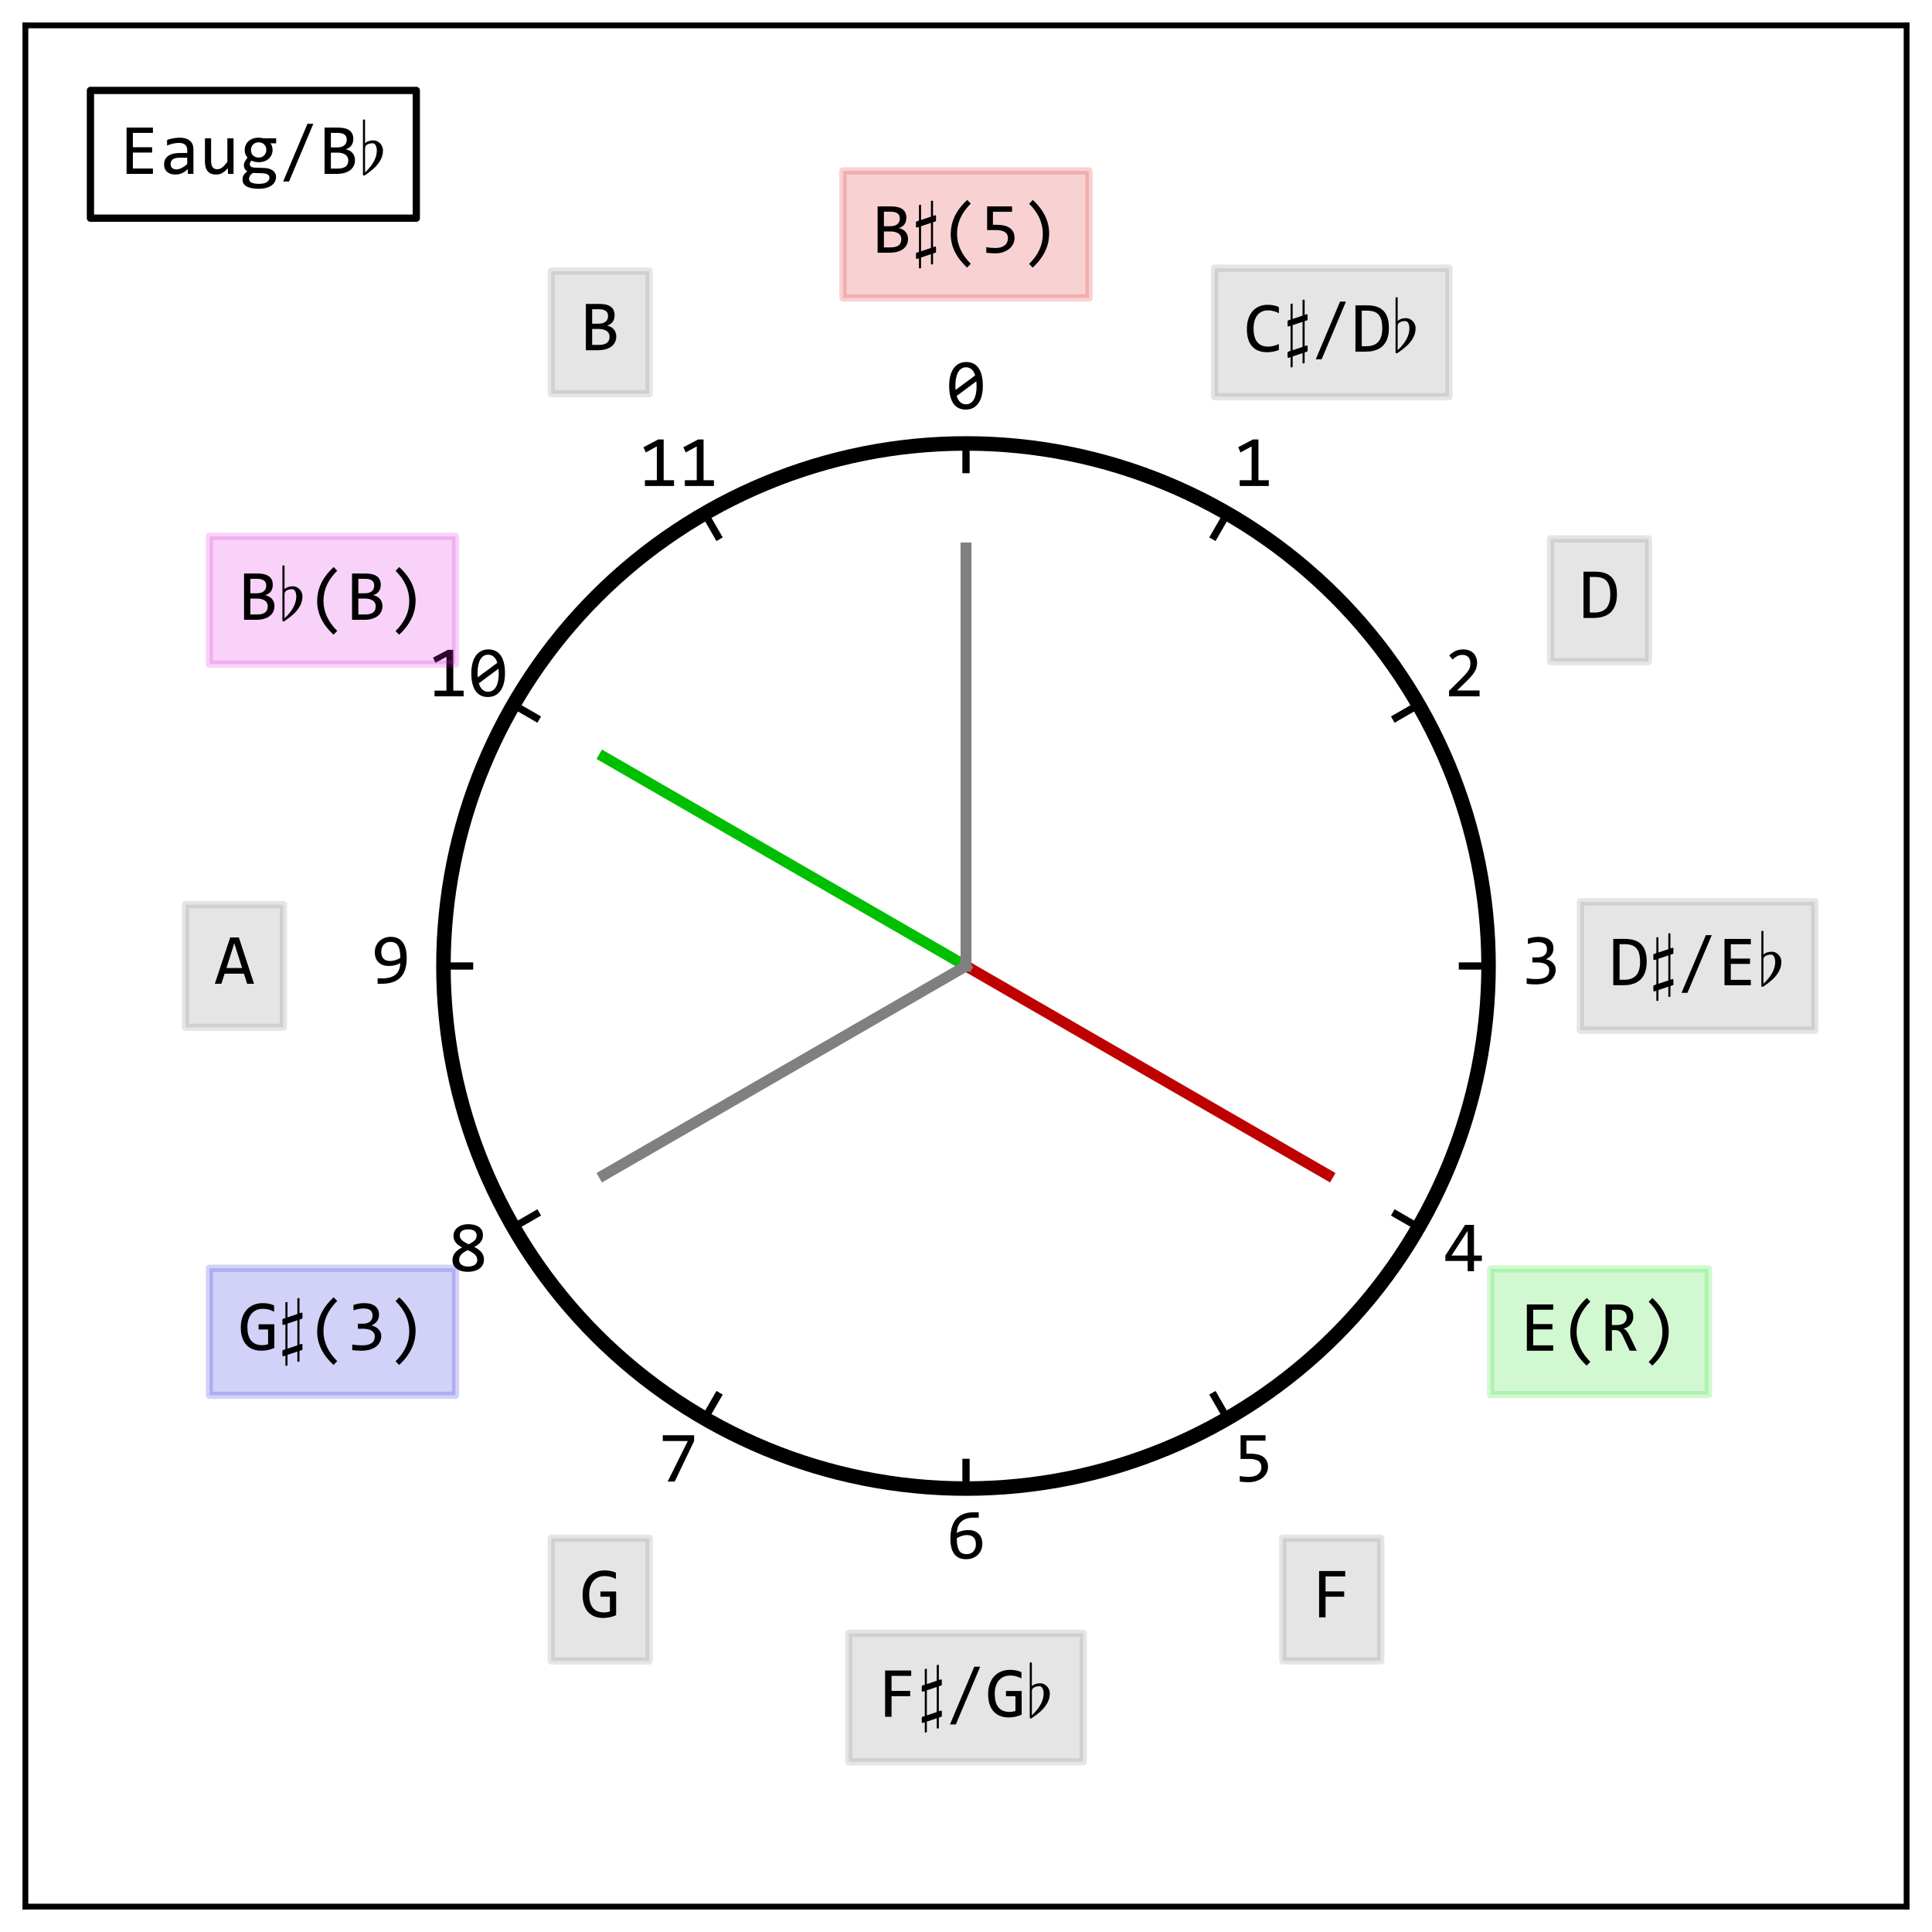 <?xml version="1.0" encoding="utf-8" standalone="no"?>
<!DOCTYPE svg PUBLIC "-//W3C//DTD SVG 1.1//EN"
  "http://www.w3.org/Graphics/SVG/1.1/DTD/svg11.dtd">
<!-- Created with matplotlib (https://matplotlib.org/) -->
<svg height="266.2pt" version="1.1" viewBox="0 0 266.2 266.2" width="266.2pt" xmlns="http://www.w3.org/2000/svg" xmlns:xlink="http://www.w3.org/1999/xlink">
 <defs>
  <style type="text/css">
*{stroke-linecap:butt;stroke-linejoin:round;}
  </style>
 </defs>
 <g id="figure_1">
  <g id="patch_1">
   <path d="M 0 266.2 
L 266.2 266.2 
L 266.2 0 
L 0 0 
z
" style="fill:#ffffff;"/>
  </g>
  <g id="axes_1">
   <g id="patch_2">
    <path d="M 3.5 262.7 
L 262.7 262.7 
L 262.7 3.5 
L 3.5 3.5 
z
" style="fill:#ffffff;"/>
   </g>
   <g id="patch_3">
    <path clip-path="url(#pd3f32811ab)" d="M 133.1 205.1 
C 152.195 205.1 170.51 197.514 184.012 184.012 
C 197.514 170.51 205.1 152.195 205.1 133.1 
C 205.1 114.005 197.514 95.69 184.012 82.188 
C 170.51 68.686 152.195 61.1 133.1 61.1 
C 114.005 61.1 95.69 68.686 82.188 82.188 
C 68.686 95.69 61.1 114.005 61.1 133.1 
C 61.1 152.195 68.686 170.51 82.188 184.012 
C 95.69 197.514 114.005 205.1 133.1 205.1 
z
" style="fill:none;stroke:#000000;stroke-linejoin:miter;stroke-width:2;"/>
   </g>
   <g id="matplotlib.axis_1"/>
   <g id="matplotlib.axis_2"/>
   <g id="line2d_1">
    <path clip-path="url(#pd3f32811ab)" d="M 133.1 133.1 
L 83.217 104.3 
" style="fill:none;stroke:#00bf00;stroke-linecap:square;stroke-width:1.5;"/>
   </g>
   <g id="line2d_2">
    <path clip-path="url(#pd3f32811ab)" d="M 133.1 133.1 
L 182.983 161.9 
" style="fill:none;stroke:#bf0000;stroke-linecap:square;stroke-width:1.5;"/>
   </g>
   <g id="line2d_3">
    <path clip-path="url(#pd3f32811ab)" d="M 133.1 133.1 
L 83.217 161.9 
" style="fill:none;stroke:#808080;stroke-linecap:square;stroke-width:1.5;"/>
   </g>
   <g id="line2d_4">
    <path clip-path="url(#pd3f32811ab)" d="M 133.1 133.1 
L 133.1 75.5 
" style="fill:none;stroke:#808080;stroke-linecap:square;stroke-width:1.5;"/>
   </g>
   <g id="line2d_5">
    <path clip-path="url(#pd3f32811ab)" d="M 133.1 64.7 
L 133.1 61.1 
" style="fill:none;stroke:#000000;stroke-linecap:square;"/>
   </g>
   <g id="line2d_6">
    <path clip-path="url(#pd3f32811ab)" d="M 167.3 73.864 
L 169.1 70.746 
" style="fill:none;stroke:#000000;stroke-linecap:square;"/>
   </g>
   <g id="line2d_7">
    <path clip-path="url(#pd3f32811ab)" d="M 192.336 98.9 
L 195.454 97.1 
" style="fill:none;stroke:#000000;stroke-linecap:square;"/>
   </g>
   <g id="line2d_8">
    <path clip-path="url(#pd3f32811ab)" d="M 201.5 133.1 
L 205.1 133.1 
" style="fill:none;stroke:#000000;stroke-linecap:square;"/>
   </g>
   <g id="line2d_9">
    <path clip-path="url(#pd3f32811ab)" d="M 192.336 167.3 
L 195.454 169.1 
" style="fill:none;stroke:#000000;stroke-linecap:square;"/>
   </g>
   <g id="line2d_10">
    <path clip-path="url(#pd3f32811ab)" d="M 167.3 192.336 
L 169.1 195.454 
" style="fill:none;stroke:#000000;stroke-linecap:square;"/>
   </g>
   <g id="line2d_11">
    <path clip-path="url(#pd3f32811ab)" d="M 133.1 201.5 
L 133.1 205.1 
" style="fill:none;stroke:#000000;stroke-linecap:square;"/>
   </g>
   <g id="line2d_12">
    <path clip-path="url(#pd3f32811ab)" d="M 98.9 192.336 
L 97.1 195.454 
" style="fill:none;stroke:#000000;stroke-linecap:square;"/>
   </g>
   <g id="line2d_13">
    <path clip-path="url(#pd3f32811ab)" d="M 73.864 167.3 
L 70.746 169.1 
" style="fill:none;stroke:#000000;stroke-linecap:square;"/>
   </g>
   <g id="line2d_14">
    <path clip-path="url(#pd3f32811ab)" d="M 64.7 133.1 
L 61.1 133.1 
" style="fill:none;stroke:#000000;stroke-linecap:square;"/>
   </g>
   <g id="line2d_15">
    <path clip-path="url(#pd3f32811ab)" d="M 73.864 98.9 
L 70.746 97.1 
" style="fill:none;stroke:#000000;stroke-linecap:square;"/>
   </g>
   <g id="line2d_16">
    <path clip-path="url(#pd3f32811ab)" d="M 98.9 73.864 
L 97.1 70.746 
" style="fill:none;stroke:#000000;stroke-linecap:square;"/>
   </g>
   <g id="patch_4">
    <path d="M 3.5 262.7 
L 3.5 3.5 
" style="fill:none;stroke:#000000;stroke-linecap:square;stroke-linejoin:miter;stroke-width:0.8;"/>
   </g>
   <g id="patch_5">
    <path d="M 262.7 262.7 
L 262.7 3.5 
" style="fill:none;stroke:#000000;stroke-linecap:square;stroke-linejoin:miter;stroke-width:0.8;"/>
   </g>
   <g id="patch_6">
    <path d="M 3.5 262.7 
L 262.7 262.7 
" style="fill:none;stroke:#000000;stroke-linecap:square;stroke-linejoin:miter;stroke-width:0.8;"/>
   </g>
   <g id="patch_7">
    <path d="M 3.5 3.5 
L 262.7 3.5 
" style="fill:none;stroke:#000000;stroke-linecap:square;stroke-linejoin:miter;stroke-width:0.8;"/>
   </g>
   <g id="text_1">
    <!-- 0 -->
    <defs>
     <path d="M 50.688 31.891 
Q 50.688 24.562 49.219 18.531 
Q 47.75 12.5 44.766 8.172 
Q 41.797 3.859 37.375 1.484 
Q 32.953 -0.875 27 -0.875 
Q 21.875 -0.875 17.672 1.047 
Q 13.484 2.984 10.5 6.984 
Q 7.516 10.984 5.906 17.188 
Q 4.297 23.391 4.297 31.891 
Q 4.297 39.203 5.781 45.25 
Q 7.281 51.312 10.234 55.641 
Q 13.188 59.969 17.625 62.328 
Q 22.078 64.703 27.984 64.703 
Q 33.109 64.703 37.297 62.766 
Q 41.5 60.844 44.484 56.812 
Q 47.469 52.781 49.078 46.578 
Q 50.688 40.375 50.688 31.891 
z
M 42.094 31.594 
Q 42.094 33.25 41.969 34.891 
Q 41.844 36.531 41.703 38.094 
L 14.703 18.016 
Q 15.438 15.484 16.547 13.328 
Q 17.672 11.188 19.25 9.641 
Q 20.844 8.109 22.875 7.25 
Q 24.906 6.391 27.484 6.391 
Q 30.812 6.391 33.516 8 
Q 36.234 9.625 38.141 12.797 
Q 40.047 15.969 41.062 20.672 
Q 42.094 25.391 42.094 31.594 
z
M 12.891 32.172 
Q 12.891 30.672 12.906 29.156 
Q 12.938 27.641 13.094 26.219 
L 40.094 46.188 
Q 39.359 48.688 38.234 50.734 
Q 37.109 52.781 35.547 54.266 
Q 33.984 55.766 31.984 56.594 
Q 29.984 57.422 27.484 57.422 
Q 24.172 57.422 21.453 55.812 
Q 18.75 54.203 16.844 51 
Q 14.938 47.797 13.906 43.078 
Q 12.891 38.375 12.891 32.172 
z
" id="Consolas-with-Yahei-48"/>
    </defs>
    <g transform="translate(130.351 56.349)scale(0.1 -0.1)">
     <use xlink:href="#Consolas-with-Yahei-48"/>
    </g>
   </g>
   <g id="text_2">
    <!-- 1 -->
    <defs>
     <path d="M 48.688 0 
L 8.594 0 
L 8.594 7.906 
L 25 7.906 
L 25 54.5 
L 9.719 46.188 
L 6.594 53.422 
L 26.906 64.109 
L 34.422 64.109 
L 34.422 7.906 
L 48.688 7.906 
z
" id="Consolas-with-Yahei-49"/>
    </defs>
    <g transform="translate(169.951 66.96)scale(0.1 -0.1)">
     <use xlink:href="#Consolas-with-Yahei-49"/>
    </g>
   </g>
   <g id="text_3">
    <!-- 2 -->
    <defs>
     <path d="M 49.219 0 
L 7.172 0 
L 7.172 7.625 
L 23.688 24.031 
Q 27.734 28.031 30.266 30.953 
Q 32.812 33.891 34.219 36.297 
Q 35.641 38.719 36.125 40.859 
Q 36.625 43.016 36.625 45.516 
Q 36.625 47.859 35.984 49.969 
Q 35.359 52.094 34.031 53.703 
Q 32.719 55.328 30.609 56.25 
Q 28.516 57.172 25.594 57.172 
Q 21.531 57.172 18.203 55.359 
Q 14.891 53.562 12.109 50.688 
L 7.422 56.297 
Q 11.031 60.109 15.734 62.406 
Q 20.453 64.703 26.703 64.703 
Q 30.953 64.703 34.438 63.422 
Q 37.938 62.156 40.469 59.766 
Q 43.016 57.375 44.406 53.906 
Q 45.797 50.438 45.797 46.094 
Q 45.797 42.438 44.812 39.312 
Q 43.844 36.188 41.859 33.078 
Q 39.891 29.984 36.891 26.656 
Q 33.891 23.344 29.781 19.391 
L 18.219 8.109 
L 49.219 8.109 
z
" id="Consolas-with-Yahei-50"/>
    </defs>
    <g transform="translate(198.94 95.949)scale(0.1 -0.1)">
     <use xlink:href="#Consolas-with-Yahei-50"/>
    </g>
   </g>
   <g id="text_4">
    <!-- 3 -->
    <defs>
     <path d="M 48 19.391 
Q 48 15.188 46.281 11.5 
Q 44.578 7.812 41.156 5.047 
Q 37.75 2.297 32.562 0.703 
Q 27.391 -0.875 20.516 -0.875 
Q 16.703 -0.875 13.672 -0.625 
Q 10.641 -0.391 8.016 0 
L 8.016 7.625 
Q 11.031 7.078 14.406 6.781 
Q 17.781 6.5 21.297 6.5 
Q 26.078 6.5 29.469 7.344 
Q 32.859 8.203 35 9.812 
Q 37.156 11.422 38.125 13.719 
Q 39.109 16.016 39.109 18.891 
Q 39.109 21.531 37.938 23.484 
Q 36.766 25.438 34.641 26.75 
Q 32.516 28.078 29.562 28.734 
Q 26.609 29.391 23.094 29.391 
L 15.828 29.391 
L 15.828 36.375 
L 23.188 36.375 
Q 26.078 36.375 28.438 37.125 
Q 30.812 37.891 32.5 39.297 
Q 34.188 40.719 35.078 42.797 
Q 35.984 44.875 35.984 47.516 
Q 35.984 52.641 32.859 54.984 
Q 29.734 57.328 23.688 57.328 
Q 20.453 57.328 17.031 56.688 
Q 13.625 56.062 9.719 54.781 
L 9.719 62.203 
Q 11.375 62.797 13.25 63.25 
Q 15.141 63.719 17.016 64.031 
Q 18.891 64.359 20.75 64.531 
Q 22.609 64.703 24.312 64.703 
Q 29.391 64.703 33.25 63.594 
Q 37.109 62.5 39.688 60.453 
Q 42.281 58.406 43.594 55.469 
Q 44.922 52.547 44.922 48.875 
Q 44.922 43.406 42.109 39.688 
Q 39.312 35.984 34.422 33.797 
Q 36.922 33.406 39.328 32.234 
Q 41.75 31.062 43.672 29.219 
Q 45.609 27.391 46.797 24.891 
Q 48 22.406 48 19.391 
z
" id="Consolas-with-Yahei-51"/>
    </defs>
    <g transform="translate(209.551 135.549)scale(0.1 -0.1)">
     <use xlink:href="#Consolas-with-Yahei-51"/>
    </g>
   </g>
   <g id="text_5">
    <!-- 4 -->
    <defs>
     <path d="M 52.391 14.109 
L 41.5 14.109 
L 41.5 0 
L 32.812 0 
L 32.812 14.109 
L 2.094 14.109 
L 2.094 21.578 
L 29.297 63.812 
L 41.5 63.812 
L 41.5 21.578 
L 52.391 21.578 
z
M 32.812 55.609 
L 10.594 21.578 
L 32.812 21.578 
z
" id="Consolas-with-Yahei-52"/>
    </defs>
    <g transform="translate(198.94 175.149)scale(0.1 -0.1)">
     <use xlink:href="#Consolas-with-Yahei-52"/>
    </g>
   </g>
   <g id="text_6">
    <!-- 5 -->
    <defs>
     <path d="M 47.609 20.406 
Q 47.609 15.672 45.547 11.766 
Q 43.5 7.859 39.906 5.047 
Q 36.328 2.25 31.438 0.688 
Q 26.562 -0.875 20.906 -0.875 
Q 19.484 -0.875 17.844 -0.797 
Q 16.219 -0.734 14.594 -0.609 
Q 12.984 -0.484 11.438 -0.344 
Q 9.906 -0.203 8.688 0 
L 8.688 7.719 
Q 11.328 7.078 14.719 6.781 
Q 18.109 6.5 21.578 6.5 
Q 25.484 6.5 28.609 7.422 
Q 31.734 8.344 33.938 10.078 
Q 36.141 11.812 37.312 14.281 
Q 38.484 16.75 38.484 19.828 
Q 38.484 25.781 34.203 28.484 
Q 29.938 31.203 21.922 31.203 
L 9.812 31.203 
L 9.812 63.812 
L 44.188 63.812 
L 44.188 56.391 
L 17.828 56.391 
L 17.828 38.484 
L 23.391 38.484 
Q 27.984 38.484 32.328 37.641 
Q 36.672 36.812 40.062 34.734 
Q 43.453 32.672 45.531 29.172 
Q 47.609 25.688 47.609 20.406 
z
" id="Consolas-with-Yahei-53"/>
    </defs>
    <g transform="translate(169.951 204.138)scale(0.1 -0.1)">
     <use xlink:href="#Consolas-with-Yahei-53"/>
    </g>
   </g>
   <g id="text_7">
    <!-- 6 -->
    <defs>
     <path d="M 50 20.219 
Q 50 15.828 48.406 11.969 
Q 46.828 8.109 43.891 5.25 
Q 40.969 2.391 36.844 0.75 
Q 32.719 -0.875 27.688 -0.875 
Q 22.406 -0.875 18.359 0.797 
Q 14.312 2.484 11.578 5.969 
Q 8.844 9.469 7.422 14.797 
Q 6 20.125 6 27.391 
Q 6 32.281 6.641 36.859 
Q 7.281 41.453 8.734 45.5 
Q 10.203 49.562 12.641 52.922 
Q 15.094 56.297 18.719 58.719 
Q 22.359 61.141 27.297 62.469 
Q 32.234 63.812 38.719 63.812 
L 45.016 63.812 
L 45.016 56.391 
L 38.188 56.391 
Q 32.469 56.391 28.266 55.016 
Q 24.078 53.656 21.234 51.172 
Q 18.406 48.688 16.891 45.172 
Q 15.375 41.656 14.984 37.312 
L 14.797 35.297 
Q 17.875 37.109 21.891 38.203 
Q 25.922 39.312 30.609 39.312 
Q 35.453 39.312 39.078 37.891 
Q 42.719 36.469 45.141 33.953 
Q 47.562 31.453 48.781 27.938 
Q 50 24.422 50 20.219 
z
M 41.109 19.672 
Q 41.109 22.609 40.406 24.969 
Q 39.703 27.344 38.188 28.969 
Q 36.672 30.609 34.344 31.516 
Q 32.031 32.422 28.812 32.422 
Q 26.953 32.422 25.047 32.078 
Q 23.141 31.734 21.312 31.125 
Q 19.484 30.516 17.812 29.734 
Q 16.156 28.953 14.797 28.078 
Q 14.797 21.781 15.672 17.547 
Q 16.547 13.328 18.281 10.781 
Q 20.016 8.25 22.547 7.172 
Q 25.094 6.109 28.422 6.109 
Q 31.203 6.109 33.516 7 
Q 35.844 7.906 37.516 9.656 
Q 39.203 11.422 40.156 13.938 
Q 41.109 16.453 41.109 19.672 
z
" id="Consolas-with-Yahei-54"/>
    </defs>
    <g transform="translate(130.351 214.749)scale(0.1 -0.1)">
     <use xlink:href="#Consolas-with-Yahei-54"/>
    </g>
   </g>
   <g id="text_8">
    <!-- 7 -->
    <defs>
     <path d="M 48.875 55.906 
L 22.125 0 
L 12.406 0 
L 40.188 55.906 
L 5.719 55.906 
L 5.719 63.812 
L 48.875 63.812 
z
" id="Consolas-with-Yahei-55"/>
    </defs>
    <g transform="translate(90.751 204.138)scale(0.1 -0.1)">
     <use xlink:href="#Consolas-with-Yahei-55"/>
    </g>
   </g>
   <g id="text_9">
    <!-- 8 -->
    <defs>
     <path d="M 49.219 16.016 
Q 49.219 11.969 47.562 8.812 
Q 45.906 5.672 42.922 3.516 
Q 39.938 1.375 35.891 0.25 
Q 31.844 -0.875 27.094 -0.875 
Q 21.875 -0.875 17.891 0.297 
Q 13.922 1.469 11.234 3.562 
Q 8.547 5.672 7.172 8.547 
Q 5.812 11.422 5.812 14.891 
Q 5.812 20.75 9.078 25 
Q 12.359 29.25 19.188 32.719 
Q 12.938 35.891 10.047 39.766 
Q 7.172 43.656 7.172 48.688 
Q 7.172 51.766 8.438 54.641 
Q 9.719 57.516 12.281 59.766 
Q 14.844 62.016 18.703 63.359 
Q 22.562 64.703 27.781 64.703 
Q 32.719 64.703 36.453 63.641 
Q 40.188 62.594 42.719 60.641 
Q 45.266 58.688 46.531 55.906 
Q 47.797 53.125 47.797 49.703 
Q 47.797 44.141 44.703 40.234 
Q 41.609 36.328 35.891 33.406 
Q 38.719 31.984 41.156 30.266 
Q 43.609 28.562 45.406 26.453 
Q 47.219 24.359 48.219 21.766 
Q 49.219 19.188 49.219 16.016 
z
M 39.109 49.031 
Q 39.109 53.375 36.062 55.5 
Q 33.016 57.625 27.484 57.625 
Q 22.016 57.625 18.969 55.516 
Q 15.922 53.422 15.922 49.219 
Q 15.922 47.312 16.656 45.703 
Q 17.391 44.094 18.922 42.672 
Q 20.453 41.266 22.75 39.891 
Q 25.047 38.531 28.219 37.109 
Q 33.734 39.703 36.422 42.5 
Q 39.109 45.312 39.109 49.031 
z
M 39.984 15.375 
Q 39.984 17.188 39.391 18.891 
Q 38.812 20.609 37.297 22.266 
Q 35.797 23.922 33.25 25.578 
Q 30.719 27.25 26.812 29 
Q 23.484 27.391 21.219 25.797 
Q 18.953 24.219 17.547 22.578 
Q 16.156 20.953 15.562 19.188 
Q 14.984 17.438 14.984 15.484 
Q 14.984 13.281 15.938 11.594 
Q 16.891 9.906 18.547 8.734 
Q 20.219 7.562 22.516 6.969 
Q 24.812 6.391 27.484 6.391 
Q 30.078 6.391 32.375 6.922 
Q 34.672 7.469 36.344 8.562 
Q 38.031 9.672 39 11.344 
Q 39.984 13.031 39.984 15.375 
z
" id="Consolas-with-Yahei-56"/>
    </defs>
    <g transform="translate(61.762 175.149)scale(0.1 -0.1)">
     <use xlink:href="#Consolas-with-Yahei-56"/>
    </g>
   </g>
   <g id="text_10">
    <!-- 9 -->
    <defs>
     <path d="M 48.875 35.5 
Q 48.875 26.172 46.625 19.453 
Q 44.391 12.75 39.984 8.422 
Q 35.594 4.109 29.094 2.047 
Q 22.609 0 14.109 0 
L 8.797 0 
L 8.797 7.422 
L 14.703 7.422 
Q 21 7.422 25.578 8.688 
Q 30.172 9.969 33.219 12.422 
Q 36.281 14.891 37.891 18.422 
Q 39.5 21.969 39.891 26.516 
L 40.094 28.516 
Q 37.016 26.703 33 25.609 
Q 29 24.516 24.312 24.516 
Q 19.484 24.516 15.812 25.922 
Q 12.156 27.344 9.734 29.875 
Q 7.328 32.422 6.109 35.906 
Q 4.891 39.406 4.891 43.5 
Q 4.891 47.953 6.5 51.812 
Q 8.109 55.672 11.016 58.516 
Q 13.922 61.375 17.969 63.031 
Q 22.016 64.703 26.906 64.703 
Q 31.641 64.703 35.672 63.141 
Q 39.703 61.578 42.625 58.078 
Q 45.562 54.594 47.219 49.016 
Q 48.875 43.453 48.875 35.5 
z
M 26.516 57.719 
Q 23.781 57.719 21.453 56.812 
Q 19.141 55.906 17.453 54.172 
Q 15.766 52.438 14.781 49.891 
Q 13.812 47.359 13.812 44.094 
Q 13.812 41.109 14.516 38.766 
Q 15.234 36.422 16.719 34.781 
Q 18.219 33.156 20.562 32.266 
Q 22.906 31.391 26.125 31.391 
Q 27.938 31.391 29.859 31.734 
Q 31.781 32.078 33.609 32.656 
Q 35.453 33.25 37.109 34.031 
Q 38.766 34.812 40.094 35.688 
Q 40.094 42 39.156 46.219 
Q 38.234 50.438 36.469 53 
Q 34.719 55.562 32.203 56.641 
Q 29.688 57.719 26.516 57.719 
z
" id="Consolas-with-Yahei-57"/>
    </defs>
    <g transform="translate(51.151 135.549)scale(0.1 -0.1)">
     <use xlink:href="#Consolas-with-Yahei-57"/>
    </g>
   </g>
   <g id="text_11">
    <!-- 10 -->
    <g transform="translate(59.012 95.949)scale(0.1 -0.1)">
     <use xlink:href="#Consolas-with-Yahei-49"/>
     <use x="54.98" xlink:href="#Consolas-with-Yahei-48"/>
    </g>
   </g>
   <g id="text_12">
    <!-- 11 -->
    <g transform="translate(88.002 66.96)scale(0.1 -0.1)">
     <use xlink:href="#Consolas-with-Yahei-49"/>
     <use x="54.98" xlink:href="#Consolas-with-Yahei-49"/>
    </g>
   </g>
   <g id="text_13">
    <g id="patch_8">
     <path d="M 116.15 41.05 
L 150.05 41.05 
L 150.05 23.55 
L 116.15 23.55 
z
" style="fill:#df2020;opacity:0.2;stroke:#df2020;stroke-linejoin:miter;"/>
    </g>
    <!-- B$\sharp$(5) -->
    <defs>
     <path d="M 49.609 19.094 
Q 49.609 14.5 47.828 10.953 
Q 46.047 7.422 42.75 4.984 
Q 39.453 2.547 34.781 1.266 
Q 30.125 0 24.422 0 
L 7.719 0 
L 7.719 63.812 
L 25.984 63.812 
Q 47.312 63.812 47.312 48.297 
Q 47.312 43.109 44.844 39.391 
Q 42.391 35.688 36.812 33.891 
Q 39.406 33.406 41.719 32.234 
Q 44.047 31.062 45.797 29.203 
Q 47.562 27.344 48.578 24.797 
Q 49.609 22.266 49.609 19.094 
z
M 38.281 47.125 
Q 38.281 49.078 37.688 50.812 
Q 37.109 52.547 35.641 53.781 
Q 34.188 55.031 31.688 55.766 
Q 29.203 56.5 25.391 56.5 
L 16.406 56.5 
L 16.406 36.531 
L 25.094 36.531 
Q 28.078 36.531 30.484 37.156 
Q 32.906 37.797 34.641 39.109 
Q 36.375 40.438 37.328 42.406 
Q 38.281 44.391 38.281 47.125 
z
M 40.375 18.797 
Q 40.375 21.234 39.344 23.188 
Q 38.328 25.141 36.375 26.484 
Q 34.422 27.828 31.609 28.562 
Q 28.812 29.297 25.297 29.297 
L 16.406 29.297 
L 16.406 7.328 
L 25.594 7.328 
Q 33.062 7.328 36.719 10.109 
Q 40.375 12.891 40.375 18.797 
z
" id="Consolas-with-Yahei-66"/>
     <path d="M 9.719 -20.906 
L 9.719 -7.625 
L 7.078 -8.5 
L 6.688 -8.5 
Q 6.391 -8.5 6 -8.172 
Q 5.609 -7.859 5.609 -7.625 
L 5.609 -0.875 
Q 5.609 -0.297 6.391 -0.094 
L 9.719 1.125 
L 9.719 35.5 
L 7.078 34.719 
Q 6.891 34.625 6.688 34.625 
Q 6.391 34.625 6 34.938 
Q 5.609 35.25 5.609 35.5 
L 5.609 42.188 
Q 5.609 42.719 6.391 43.109 
L 9.719 44.188 
L 9.719 65.188 
Q 9.719 65.625 10.344 65.969 
Q 10.984 66.312 11.531 66.312 
Q 11.859 66.312 12.219 66.031 
Q 12.594 65.766 12.594 65.375 
L 12.594 45.125 
L 26.219 49.703 
L 26.219 70.703 
Q 26.219 71.234 26.797 71.5 
Q 27.391 71.781 27.984 71.781 
Q 28.328 71.781 28.719 71.531 
Q 29.109 71.297 29.109 70.906 
L 29.109 50.688 
L 31.781 51.609 
L 32.078 51.609 
Q 32.422 51.609 32.812 51.344 
Q 33.203 51.078 33.203 50.688 
L 33.203 44 
Q 33.203 43.453 32.516 43.219 
L 29.109 42 
L 29.109 7.625 
L 31.781 8.5 
L 32.078 8.5 
Q 32.422 8.5 32.812 8.25 
Q 33.203 8.016 33.203 7.625 
L 33.203 0.875 
Q 33.203 0.344 32.516 0.094 
L 29.109 -1.125 
L 29.109 -15.188 
Q 29.109 -15.625 28.438 -15.969 
Q 27.781 -16.312 27.297 -16.312 
Q 27 -16.312 26.609 -15.984 
Q 26.219 -15.672 26.219 -15.375 
L 26.219 -2 
L 12.594 -6.594 
L 12.594 -20.703 
Q 12.594 -21.141 11.906 -21.453 
Q 11.234 -21.781 10.797 -21.781 
Q 10.5 -21.781 10.109 -21.453 
Q 9.719 -21.141 9.719 -20.906 
z
M 12.594 2 
L 26.219 6.594 
L 26.219 41.109 
L 12.594 36.531 
z
" id="Cmmi10-93"/>
     <path d="M 37.156 -20.516 
Q 14.656 0.344 14.656 25.594 
Q 14.656 31.5 15.844 37.375 
Q 17.047 43.266 19.703 49.172 
Q 22.359 55.078 26.734 60.984 
Q 31.109 66.891 37.359 72.703 
L 42.281 67.672 
Q 23.344 48.969 23.344 26.219 
Q 23.344 14.891 28.125 4.438 
Q 32.906 -6 42.281 -15.281 
z
" id="Consolas-with-Yahei-40"/>
     <path d="M 17.828 72.703 
Q 40.328 51.859 40.328 26.312 
Q 40.328 21.047 39.25 15.375 
Q 38.188 9.719 35.594 3.781 
Q 33.016 -2.156 28.641 -8.25 
Q 24.266 -14.359 17.625 -20.516 
L 12.703 -15.484 
Q 22.219 -6.062 26.906 4.188 
Q 31.594 14.453 31.594 25.688 
Q 31.594 48.922 12.703 67.484 
z
" id="Consolas-with-Yahei-41"/>
    </defs>
    <g transform="translate(120.15 34.85)scale(0.1 -0.1)">
     <use transform="translate(0 0.297)" xlink:href="#Consolas-with-Yahei-66"/>
     <use transform="translate(54.98 0.297)" xlink:href="#Cmmi10-93"/>
     <use transform="translate(93.799 0.297)" xlink:href="#Consolas-with-Yahei-40"/>
     <use transform="translate(148.779 0.297)" xlink:href="#Consolas-with-Yahei-53"/>
     <use transform="translate(203.76 0.297)" xlink:href="#Consolas-with-Yahei-41"/>
    </g>
   </g>
   <g id="text_14">
    <g id="patch_9">
     <path d="M 167.35 54.655 
L 199.65 54.655 
L 199.65 36.955 
L 167.35 36.955 
z
" style="fill:#808080;opacity:0.2;stroke:#808080;stroke-linejoin:miter;"/>
    </g>
    <!-- C$\sharp$/D$\flat$ -->
    <defs>
     <path d="M 48.578 2.391 
Q 40.922 -0.781 32.516 -0.781 
Q 19 -0.781 11.75 7.297 
Q 4.5 15.375 4.5 31.203 
Q 4.5 38.875 6.5 45.062 
Q 8.5 51.266 12.203 55.578 
Q 15.922 59.906 21.188 62.25 
Q 26.469 64.594 33.016 64.594 
Q 37.453 64.594 41.25 63.844 
Q 45.062 63.094 48.578 61.531 
L 48.578 52.984 
Q 45.125 54.891 41.406 55.891 
Q 37.703 56.891 33.297 56.891 
Q 28.812 56.891 25.172 55.203 
Q 21.531 53.516 18.984 50.312 
Q 16.453 47.125 15.078 42.5 
Q 13.719 37.891 13.719 31.984 
Q 13.719 19.578 18.75 13.281 
Q 23.781 6.984 33.5 6.984 
Q 37.594 6.984 41.359 7.938 
Q 45.125 8.891 48.578 10.594 
z
" id="Consolas-with-Yahei-67"/>
     <path d="M 47.219 69 
L 13.719 -10.5 
L 5.609 -10.5 
L 39.109 69 
z
" id="Consolas-with-Yahei-47"/>
     <path d="M 51.422 32.625 
Q 51.422 28.031 50.703 23.828 
Q 50 19.625 48.438 16.016 
Q 46.875 12.406 44.375 9.453 
Q 41.891 6.5 38.281 4.391 
Q 34.672 2.297 29.875 1.141 
Q 25.094 0 19 0 
L 5.328 0 
L 5.328 63.812 
L 21.781 63.812 
Q 36.719 63.812 44.062 56.125 
Q 51.422 48.438 51.422 32.625 
z
M 42.281 31.984 
Q 42.281 38.766 41.016 43.453 
Q 39.75 48.141 37.156 51.016 
Q 34.578 53.906 30.672 55.203 
Q 26.766 56.5 21.484 56.5 
L 14.016 56.5 
L 14.016 7.516 
L 20.516 7.516 
Q 42.281 7.516 42.281 31.984 
z
" id="Consolas-with-Yahei-68"/>
     <path d="M 5.609 -1.312 
L 5.609 74.125 
Q 5.609 74.469 5.922 74.734 
Q 6.25 75 6.594 75 
L 7.516 75 
Q 7.859 75 8.172 74.734 
Q 8.5 74.469 8.5 74.125 
L 8.5 42.188 
Q 10.688 44.281 13.609 45.234 
Q 16.547 46.188 19.922 46.188 
Q 23.531 46.188 26.578 44.25 
Q 29.641 42.328 31.422 39.109 
Q 33.203 35.891 33.203 32.328 
Q 33.203 25.094 29.641 18.812 
Q 26.078 12.547 20.75 7.734 
Q 15.438 2.938 8.109 -2 
Q 7.719 -2.203 7.516 -2.203 
L 6.594 -2.203 
Q 6.344 -2.203 5.969 -1.875 
Q 5.609 -1.562 5.609 -1.312 
z
M 8.5 2 
Q 13.094 6.344 16.672 11.031 
Q 20.266 15.719 22.484 21.188 
Q 24.703 26.656 24.703 32.328 
Q 24.703 34.422 24.172 36.688 
Q 23.641 38.969 22.312 40.578 
Q 21 42.188 18.797 42.188 
Q 14.891 42.188 11.688 40.547 
Q 8.5 38.922 8.5 35.406 
z
" id="Cmmi10-91"/>
    </defs>
    <g transform="translate(171.35 48.455)scale(0.1 -0.1)">
     <use xlink:href="#Consolas-with-Yahei-67"/>
     <use transform="translate(54.98 0)" xlink:href="#Cmmi10-93"/>
     <use transform="translate(93.799 0)" xlink:href="#Consolas-with-Yahei-47"/>
     <use transform="translate(148.779 0)" xlink:href="#Consolas-with-Yahei-68"/>
     <use transform="translate(203.76 0)" xlink:href="#Cmmi10-91"/>
    </g>
   </g>
   <g id="text_15">
    <g id="patch_10">
     <path d="M 213.646 91.151 
L 227.145 91.151 
L 227.145 74.249 
L 213.646 74.249 
z
" style="fill:#808080;opacity:0.2;stroke:#808080;stroke-linejoin:miter;"/>
    </g>
    <!-- D -->
    <g transform="translate(217.646 85.149)scale(0.1 -0.1)">
     <use xlink:href="#Consolas-with-Yahei-68"/>
    </g>
   </g>
   <g id="text_16">
    <g id="patch_11">
     <path d="M 217.75 141.95 
L 250.05 141.95 
L 250.05 124.25 
L 217.75 124.25 
z
" style="fill:#808080;opacity:0.2;stroke:#808080;stroke-linejoin:miter;"/>
    </g>
    <!-- D$\sharp$/E$\flat$ -->
    <defs>
     <path d="M 46.094 0 
L 9.812 0 
L 9.812 63.812 
L 46.094 63.812 
L 46.094 56.5 
L 18.5 56.5 
L 18.5 36.719 
L 45.016 36.719 
L 45.016 29.391 
L 18.5 29.391 
L 18.5 7.422 
L 46.094 7.422 
z
" id="Consolas-with-Yahei-69"/>
    </defs>
    <g transform="translate(221.75 135.75)scale(0.1 -0.1)">
     <use xlink:href="#Consolas-with-Yahei-68"/>
     <use transform="translate(54.98 0)" xlink:href="#Cmmi10-93"/>
     <use transform="translate(93.799 0)" xlink:href="#Consolas-with-Yahei-47"/>
     <use transform="translate(148.779 0)" xlink:href="#Consolas-with-Yahei-69"/>
     <use transform="translate(203.76 0)" xlink:href="#Cmmi10-91"/>
    </g>
   </g>
   <g id="text_17">
    <g id="patch_12">
     <path d="M 205.398 192.161 
L 235.392 192.161 
L 235.392 174.839 
L 205.398 174.839 
z
" style="fill:#20df20;opacity:0.2;stroke:#20df20;stroke-linejoin:miter;"/>
    </g>
    <!-- E(R) -->
    <defs>
     <path d="M 51.312 0 
L 41.5 0 
L 31.984 20.406 
Q 30.906 22.75 29.781 24.281 
Q 28.656 25.828 27.359 26.734 
Q 26.078 27.641 24.531 28.031 
Q 23 28.422 21.094 28.422 
L 17 28.422 
L 17 0 
L 8.297 0 
L 8.297 63.812 
L 25.391 63.812 
Q 30.953 63.812 34.953 62.594 
Q 38.969 61.375 41.531 59.172 
Q 44.094 56.984 45.281 53.875 
Q 46.484 50.781 46.484 47.016 
Q 46.484 44.047 45.609 41.375 
Q 44.734 38.719 43 36.547 
Q 41.266 34.375 38.703 32.781 
Q 36.141 31.203 32.812 30.422 
Q 35.5 29.5 37.375 27.172 
Q 39.266 24.859 41.219 21 
z
M 37.406 46.297 
Q 37.406 51.422 34.203 53.953 
Q 31 56.5 25.203 56.5 
L 17 56.5 
L 17 35.406 
L 24.031 35.406 
Q 27.094 35.406 29.562 36.109 
Q 32.031 36.812 33.766 38.203 
Q 35.5 39.594 36.453 41.625 
Q 37.406 43.656 37.406 46.297 
z
" id="Consolas-with-Yahei-82"/>
    </defs>
    <g transform="translate(209.398 186.109)scale(0.1 -0.1)">
     <use xlink:href="#Consolas-with-Yahei-69"/>
     <use x="54.98" xlink:href="#Consolas-with-Yahei-40"/>
     <use x="109.961" xlink:href="#Consolas-with-Yahei-82"/>
     <use x="164.941" xlink:href="#Consolas-with-Yahei-41"/>
    </g>
   </g>
   <g id="text_18">
    <g id="patch_13">
     <path d="M 176.751 228.846 
L 190.249 228.846 
L 190.249 211.945 
L 176.751 211.945 
z
" style="fill:#808080;opacity:0.2;stroke:#808080;stroke-linejoin:miter;"/>
    </g>
    <!-- F -->
    <defs>
     <path d="M 46 56.391 
L 18.891 56.391 
L 18.891 35.688 
L 44.578 35.688 
L 44.578 28.422 
L 18.891 28.422 
L 18.891 0 
L 10.016 0 
L 10.016 63.812 
L 46 63.812 
z
" id="Consolas-with-Yahei-70"/>
    </defs>
    <g transform="translate(180.751 222.845)scale(0.1 -0.1)">
     <use xlink:href="#Consolas-with-Yahei-70"/>
    </g>
   </g>
   <g id="text_19">
    <g id="patch_14">
     <path d="M 116.95 242.75 
L 149.25 242.75 
L 149.25 225.05 
L 116.95 225.05 
z
" style="fill:#808080;opacity:0.2;stroke:#808080;stroke-linejoin:miter;"/>
    </g>
    <!-- F$\sharp$/G$\flat$ -->
    <defs>
     <path d="M 49.125 52.875 
Q 45.562 54.781 41.797 55.828 
Q 38.031 56.891 33.594 56.891 
Q 28.516 56.891 24.562 55.078 
Q 20.609 53.266 17.891 49.969 
Q 15.188 46.688 13.75 42.047 
Q 12.312 37.406 12.312 31.781 
Q 12.312 25.922 13.484 21.281 
Q 14.656 16.656 17.141 13.422 
Q 19.625 10.203 23.5 8.484 
Q 27.391 6.781 32.812 6.781 
Q 33.734 6.781 34.812 6.875 
Q 35.891 6.984 36.953 7.156 
Q 38.031 7.328 39.031 7.562 
Q 40.047 7.812 40.828 8.109 
L 40.828 28.422 
L 27.781 28.422 
L 27.781 35.594 
L 49.422 35.594 
L 49.422 2.984 
Q 47.406 2.047 45.188 1.312 
Q 42.969 0.594 40.641 0.094 
Q 38.328 -0.391 36.031 -0.625 
Q 33.734 -0.875 31.594 -0.875 
Q 25.047 -0.875 19.797 1.172 
Q 14.547 3.219 10.859 7.25 
Q 7.172 11.281 5.188 17.281 
Q 3.219 23.297 3.219 31.203 
Q 3.219 39.062 5.422 45.281 
Q 7.625 51.516 11.594 55.828 
Q 15.578 60.156 21.172 62.422 
Q 26.766 64.703 33.5 64.703 
Q 37.797 64.703 41.672 63.938 
Q 45.562 63.188 49.125 61.531 
z
" id="Consolas-with-Yahei-71"/>
    </defs>
    <g transform="translate(120.95 236.55)scale(0.1 -0.1)">
     <use xlink:href="#Consolas-with-Yahei-70"/>
     <use transform="translate(54.98 0)" xlink:href="#Cmmi10-93"/>
     <use transform="translate(93.799 0)" xlink:href="#Consolas-with-Yahei-47"/>
     <use transform="translate(148.779 0)" xlink:href="#Consolas-with-Yahei-71"/>
     <use transform="translate(203.76 0)" xlink:href="#Cmmi10-91"/>
    </g>
   </g>
   <g id="text_20">
    <g id="patch_15">
     <path d="M 75.951 228.846 
L 89.449 228.846 
L 89.449 211.945 
L 75.951 211.945 
z
" style="fill:#808080;opacity:0.2;stroke:#808080;stroke-linejoin:miter;"/>
    </g>
    <!-- G -->
    <g transform="translate(79.951 222.845)scale(0.1 -0.1)">
     <use xlink:href="#Consolas-with-Yahei-71"/>
    </g>
   </g>
   <g id="text_21">
    <g id="patch_16">
     <path d="M 28.855 192.25 
L 62.755 192.25 
L 62.755 174.75 
L 28.855 174.75 
z
" style="fill:#2020df;opacity:0.2;stroke:#2020df;stroke-linejoin:miter;"/>
    </g>
    <!-- G$\sharp$(3) -->
    <g transform="translate(32.855 186.05)scale(0.1 -0.1)">
     <use transform="translate(0 0.297)" xlink:href="#Consolas-with-Yahei-71"/>
     <use transform="translate(54.98 0.297)" xlink:href="#Cmmi10-93"/>
     <use transform="translate(93.799 0.297)" xlink:href="#Consolas-with-Yahei-40"/>
     <use transform="translate(148.779 0.297)" xlink:href="#Consolas-with-Yahei-51"/>
     <use transform="translate(203.76 0.297)" xlink:href="#Consolas-with-Yahei-41"/>
    </g>
   </g>
   <g id="text_22">
    <g id="patch_17">
     <path d="M 25.551 141.551 
L 39.049 141.551 
L 39.049 124.649 
L 25.551 124.649 
z
" style="fill:#808080;opacity:0.2;stroke:#808080;stroke-linejoin:miter;"/>
    </g>
    <!-- A -->
    <defs>
     <path d="M 54.5 0 
L 45.016 0 
L 40.578 13.922 
L 14.016 13.922 
L 9.516 0 
L 0.484 0 
L 21.688 63.812 
L 33.594 63.812 
z
M 38.094 21.688 
L 27.297 55.812 
L 16.5 21.688 
z
" id="Consolas-with-Yahei-65"/>
    </defs>
    <g transform="translate(29.551 135.549)scale(0.1 -0.1)">
     <use xlink:href="#Consolas-with-Yahei-65"/>
    </g>
   </g>
   <g id="text_23">
    <g id="patch_18">
     <path d="M 28.855 91.5 
L 62.755 91.5 
L 62.755 73.9 
L 28.855 73.9 
z
" style="fill:#df20df;opacity:0.2;stroke:#df20df;stroke-linejoin:miter;"/>
    </g>
    <!-- B$\flat$(B) -->
    <g transform="translate(32.855 85.4)scale(0.1 -0.1)">
     <use xlink:href="#Consolas-with-Yahei-66"/>
     <use transform="translate(54.98 0)" xlink:href="#Cmmi10-91"/>
     <use transform="translate(93.799 0)" xlink:href="#Consolas-with-Yahei-40"/>
     <use transform="translate(148.779 0)" xlink:href="#Consolas-with-Yahei-66"/>
     <use transform="translate(203.76 0)" xlink:href="#Consolas-with-Yahei-41"/>
    </g>
   </g>
   <g id="text_24">
    <g id="patch_19">
     <path d="M 75.951 54.255 
L 89.449 54.255 
L 89.449 37.354 
L 75.951 37.354 
z
" style="fill:#808080;opacity:0.2;stroke:#808080;stroke-linejoin:miter;"/>
    </g>
    <!-- B -->
    <g transform="translate(79.951 48.254)scale(0.1 -0.1)">
     <use xlink:href="#Consolas-with-Yahei-66"/>
    </g>
   </g>
   <g id="text_25">
    <g id="patch_20">
     <path d="M 12.46 30.06 
L 57.36 30.06 
L 57.36 12.46 
L 12.46 12.46 
z
" style="fill:none;stroke:#000000;stroke-linejoin:miter;"/>
    </g>
    <!-- Eaug/B$\flat$ -->
    <defs>
     <path d="M 39.312 0 
L 39.109 6.594 
Q 35.109 2.641 30.984 0.875 
Q 26.859 -0.875 22.312 -0.875 
Q 18.109 -0.875 15.125 0.188 
Q 12.156 1.266 10.219 3.141 
Q 8.297 5.031 7.391 7.562 
Q 6.5 10.109 6.5 13.094 
Q 6.5 20.453 11.984 24.625 
Q 17.484 28.812 28.219 28.812 
L 38.375 28.812 
L 38.375 33.109 
Q 38.375 37.453 35.594 40.062 
Q 32.812 42.672 27.094 42.672 
Q 22.953 42.672 18.922 41.75 
Q 14.891 40.828 10.594 39.109 
L 10.594 46.781 
Q 12.203 47.359 14.172 47.922 
Q 16.156 48.484 18.359 48.922 
Q 20.562 49.359 22.953 49.625 
Q 25.344 49.906 27.781 49.906 
Q 32.234 49.906 35.797 48.922 
Q 39.359 47.953 41.812 45.953 
Q 44.281 43.953 45.594 40.922 
Q 46.922 37.891 46.922 33.797 
L 46.922 0 
z
M 38.375 22.312 
L 27.594 22.312 
Q 24.422 22.312 22.125 21.672 
Q 19.828 21.047 18.359 19.875 
Q 16.891 18.703 16.188 17.062 
Q 15.484 15.438 15.484 13.375 
Q 15.484 11.969 15.922 10.672 
Q 16.359 9.375 17.328 8.375 
Q 18.312 7.375 19.875 6.781 
Q 21.438 6.203 23.688 6.203 
Q 26.609 6.203 30.391 7.984 
Q 34.188 9.766 38.375 13.625 
z
" id="Consolas-with-Yahei-97"/>
     <path d="M 47.219 0 
L 39.594 0 
L 39.312 7.906 
Q 37.109 5.375 35.125 3.688 
Q 33.156 2 31.203 0.969 
Q 29.25 -0.047 27.266 -0.453 
Q 25.297 -0.875 23.094 -0.875 
Q 15.531 -0.875 11.672 3.562 
Q 7.812 8.016 7.812 17 
L 7.812 49.031 
L 16.312 49.031 
L 16.312 17.672 
Q 16.312 6.391 24.812 6.391 
Q 26.375 6.391 27.859 6.859 
Q 29.344 7.328 30.984 8.469 
Q 32.625 9.625 34.5 11.578 
Q 36.375 13.531 38.719 16.5 
L 38.719 49.031 
L 47.219 49.031 
z
" id="Consolas-with-Yahei-117"/>
     <path d="M 43.109 42.094 
Q 44.484 40.375 45.234 38.109 
Q 46 35.844 46 33.203 
Q 46 29.391 44.609 26.234 
Q 43.219 23.094 40.672 20.844 
Q 38.141 18.609 34.594 17.359 
Q 31.062 16.109 26.812 16.109 
Q 23.734 16.109 21.047 16.766 
Q 18.359 17.438 16.797 18.406 
Q 15.875 17.047 15.234 15.812 
Q 14.594 14.594 14.594 13.094 
Q 14.594 11.234 16.375 10.016 
Q 18.172 8.797 21.094 8.688 
L 33.984 8.203 
Q 37.641 8.109 40.734 7.281 
Q 43.844 6.453 46.062 4.891 
Q 48.297 3.328 49.531 1.031 
Q 50.781 -1.266 50.781 -4.297 
Q 50.781 -7.562 49.359 -10.484 
Q 47.953 -13.422 45 -15.641 
Q 42.047 -17.875 37.5 -19.188 
Q 32.953 -20.516 26.703 -20.516 
Q 20.75 -20.516 16.578 -19.562 
Q 12.406 -18.609 9.719 -16.922 
Q 7.031 -15.234 5.812 -12.906 
Q 4.594 -10.594 4.594 -7.812 
Q 4.594 -4.25 6.25 -1.562 
Q 7.906 1.125 11.375 3.609 
Q 10.109 4.203 9.172 5.078 
Q 8.25 5.953 7.656 7 
Q 7.078 8.062 6.781 9.234 
Q 6.5 10.406 6.5 11.531 
Q 6.5 14.703 7.984 17.328 
Q 9.469 19.969 11.531 22.312 
Q 10.594 23.438 9.891 24.516 
Q 9.188 25.594 8.672 26.828 
Q 8.156 28.078 7.891 29.516 
Q 7.625 30.953 7.625 32.812 
Q 7.625 36.625 9.016 39.766 
Q 10.406 42.922 12.922 45.156 
Q 15.438 47.406 18.969 48.656 
Q 22.516 49.906 26.812 49.906 
Q 28.609 49.906 30.266 49.656 
Q 31.938 49.422 33.203 49.031 
L 50.984 49.031 
L 50.984 42.094 
z
M 13.625 -7.078 
Q 13.625 -10.547 17.234 -12.125 
Q 20.844 -13.719 27.297 -13.719 
Q 31.344 -13.719 34.094 -12.984 
Q 36.859 -12.25 38.547 -11.047 
Q 40.234 -9.859 40.969 -8.312 
Q 41.703 -6.781 41.703 -5.172 
Q 41.703 -2.203 39.25 -0.781 
Q 36.812 0.641 31.781 0.875 
L 19 1.312 
Q 17.391 0.25 16.328 -0.781 
Q 15.281 -1.812 14.688 -2.859 
Q 14.109 -3.906 13.859 -4.953 
Q 13.625 -6 13.625 -7.078 
z
M 16.219 33.016 
Q 16.219 30.672 17 28.719 
Q 17.781 26.766 19.188 25.391 
Q 20.609 24.031 22.531 23.266 
Q 24.469 22.516 26.812 22.516 
Q 29.344 22.516 31.312 23.359 
Q 33.297 24.219 34.641 25.688 
Q 35.984 27.156 36.688 29.047 
Q 37.406 30.953 37.406 33.016 
Q 37.406 35.359 36.625 37.312 
Q 35.844 39.266 34.422 40.625 
Q 33.016 42 31.078 42.75 
Q 29.156 43.5 26.812 43.5 
Q 24.266 43.5 22.281 42.625 
Q 20.312 41.75 18.969 40.312 
Q 17.625 38.875 16.922 36.969 
Q 16.219 35.062 16.219 33.016 
z
" id="Consolas-with-Yahei-103"/>
    </defs>
    <g transform="translate(16.46 23.96)scale(0.1 -0.1)">
     <use xlink:href="#Consolas-with-Yahei-69"/>
     <use transform="translate(54.98 0)" xlink:href="#Consolas-with-Yahei-97"/>
     <use transform="translate(109.961 0)" xlink:href="#Consolas-with-Yahei-117"/>
     <use transform="translate(164.941 0)" xlink:href="#Consolas-with-Yahei-103"/>
     <use transform="translate(219.922 0)" xlink:href="#Consolas-with-Yahei-47"/>
     <use transform="translate(274.902 0)" xlink:href="#Consolas-with-Yahei-66"/>
     <use transform="translate(329.883 0)" xlink:href="#Cmmi10-91"/>
    </g>
   </g>
  </g>
 </g>
 <defs>
  <clipPath id="pd3f32811ab">
   <rect height="259.2" width="259.2" x="3.5" y="3.5"/>
  </clipPath>
 </defs>
</svg>
